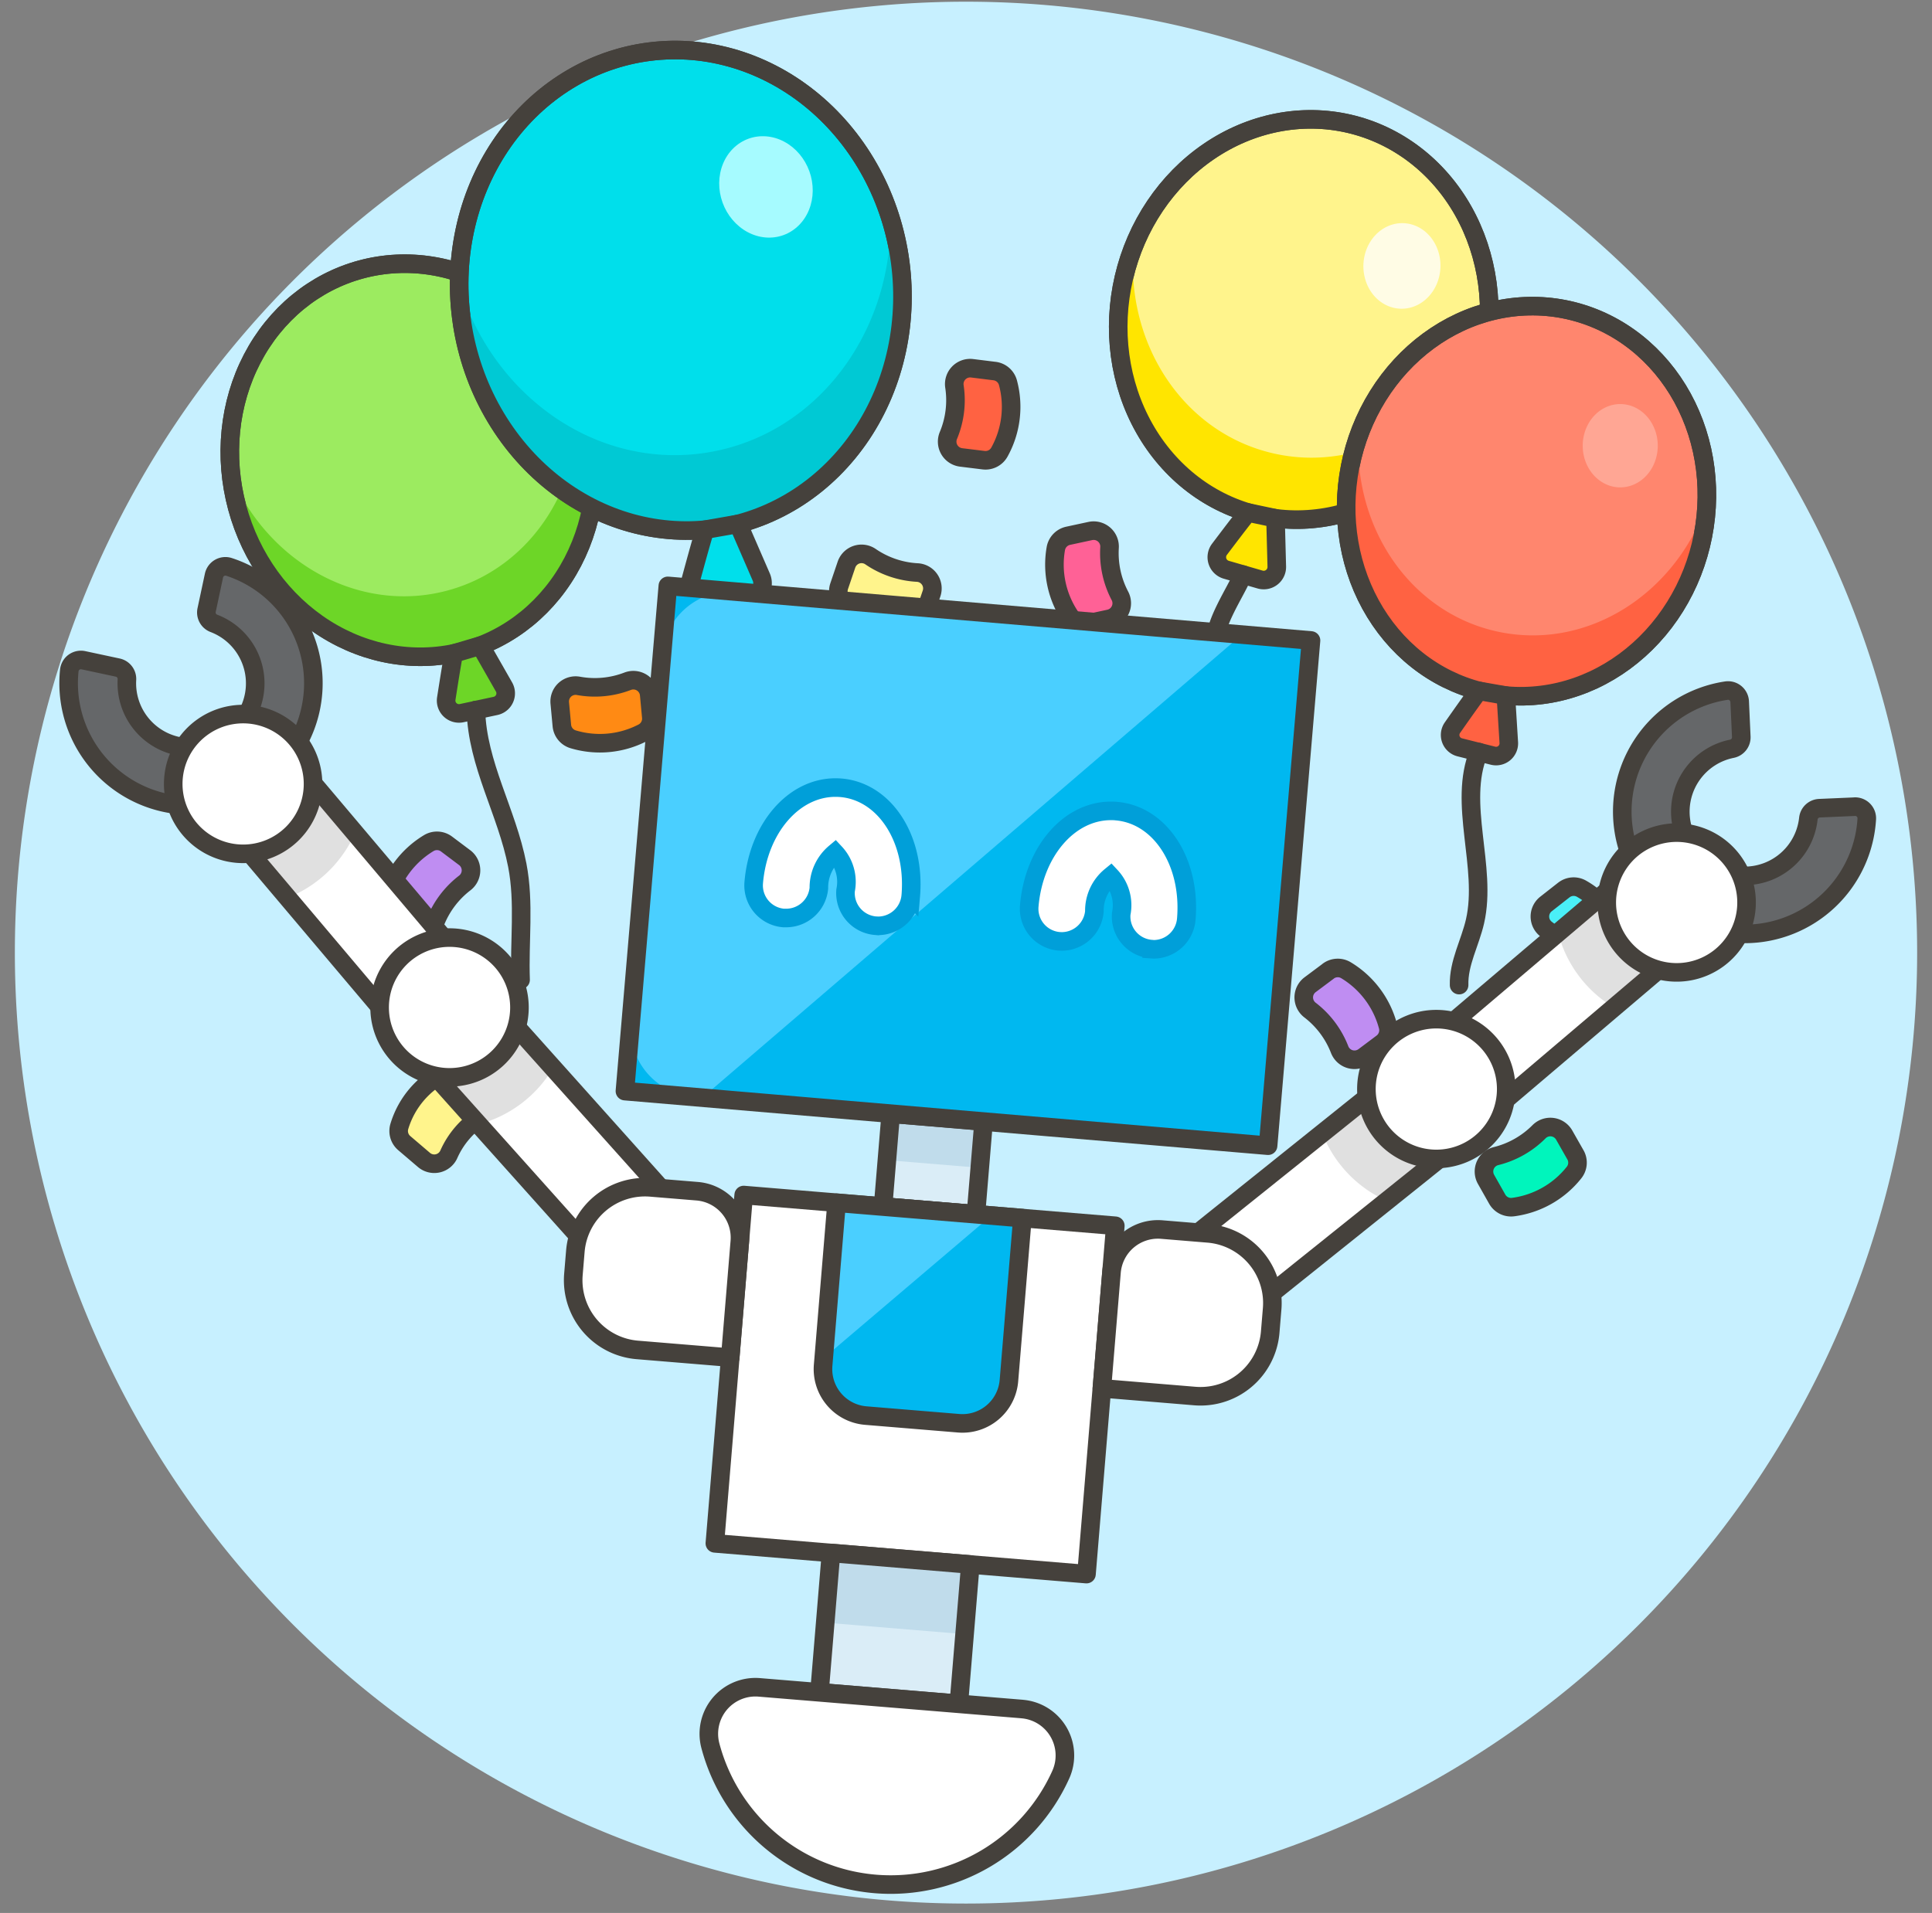 <svg width="104" height="103" fill="none" xmlns="http://www.w3.org/2000/svg">
  <rect width="100%" height="100%" fill="#808080" stroke="none"/>
  <path d="M.8 51.292a51.2 51.2 0 0014.996 36.204c9.602 9.602 22.625 14.997 36.204 14.997 13.579 0 26.602-5.395 36.204-14.997A51.201 51.201 0 00103.2 51.292a51.2 51.2 0 00-14.996-36.204A51.2 51.2 0 00.8 51.292z" fill="#C7F0FF"/>
  <path d="M12.768 27.323c.734 2.724 2.433 5.069 4.722 6.519 2.289 1.449 4.981 1.885 7.484 1.21 2.503-.675 4.611-2.404 5.862-4.807 1.25-2.403 1.54-5.284.806-8.008-.734-2.724-2.433-5.069-4.722-6.519-2.289-1.449-4.981-1.885-7.484-1.21-2.503.674-4.611 2.404-5.862 4.807-1.25 2.403-1.54 5.284-.806 8.008z" fill="#9CEB60" stroke="#45413C" stroke-linecap="round" stroke-linejoin="round"/>
  <path d="M12.443 25.62c2.028 4.727 6.939 7.445 11.651 6.174 4.712-1.27 7.595-6.088 6.972-11.194.232.53.423 1.077.574 1.635 1.529 5.673-1.456 11.411-6.669 12.815-5.212 1.404-10.675-2.056-12.205-7.728a11.517 11.517 0 01-.324-1.702z" fill="#6DD627"/>
  <path d="M12.768 27.323c.734 2.724 2.433 5.069 4.722 6.519 2.289 1.449 4.981 1.885 7.484 1.21 2.503-.675 4.611-2.404 5.862-4.807 1.25-2.403 1.54-5.284.806-8.008-.734-2.724-2.433-5.069-4.722-6.519-2.289-1.449-4.981-1.885-7.484-1.21-2.503.674-4.611 2.404-5.862 4.807-1.25 2.403-1.54 5.284-.806 8.008v0z" stroke="#45413C" stroke-linecap="round" stroke-linejoin="round"/>
  <path d="M24.438 35.181c-.033.007-.257 1.425-.415 2.434a.692.692 0 00.497.772.691.691 0 00.331.011l1.823-.389a.693.693 0 00.547-.71.692.692 0 00-.089-.309l-1.271-2.228-1.422.419z" fill="#6DD627" stroke="#45413C" stroke-linecap="round" stroke-linejoin="round"/>
  <path d="M25.618 38.23c.074 2.93 1.671 5.483 2.228 8.359.392 2.024.101 4.112.177 6.168M38.952 32.377c-.475 2.271-.615 3.245.583 5.233" stroke="#45413C" stroke-linecap="round" stroke-linejoin="round"/>
  <path d="M24.881 17.451c.26 1.682.822 3.3 1.654 4.763.832 1.462 1.917 2.74 3.194 3.76 1.277 1.02 2.72 1.763 4.247 2.186 1.527.423 3.109.517 4.654.278 1.545-.239 3.024-.807 4.352-1.672 1.328-.865 2.479-2.009 3.388-3.367.909-1.358 1.557-2.905 1.908-4.55.351-1.645.397-3.358.137-5.04-.26-1.682-.822-3.3-1.654-4.763-.832-1.462-1.917-2.74-3.194-3.76-1.277-1.02-2.72-1.763-4.247-2.186-1.527-.423-3.108-.517-4.654-.278-1.545.239-3.024.807-4.352 1.672-1.328.865-2.479 2.009-3.388 3.367-.908 1.358-1.557 2.905-1.907 4.55-.351 1.645-.397 3.358-.137 5.04z" fill="#00DFEB" stroke="#45413C" stroke-linecap="round" stroke-linejoin="round"/>
  <path d="M24.712 15.346c1.826 5.997 7.41 9.938 13.288 9.031 5.878-.907 10.008-6.359 9.938-12.624.21.673.369 1.36.476 2.056 1.095 7.073-3.285 13.622-9.784 14.628-6.498 1.007-12.655-3.912-13.747-10.989a14.222 14.222 0 01-.171-2.102z" fill="#00C9D4"/>
  <path d="M24.881 17.451c.26 1.682.822 3.3 1.654 4.763.832 1.462 1.917 2.74 3.194 3.76 1.277 1.02 2.72 1.763 4.247 2.186 1.527.423 3.109.517 4.654.278 1.545-.239 3.024-.807 4.352-1.672 1.328-.865 2.479-2.009 3.388-3.367.909-1.358 1.557-2.905 1.908-4.55.351-1.645.397-3.358.137-5.04-.26-1.682-.822-3.3-1.654-4.763-.832-1.462-1.917-2.74-3.194-3.76-1.277-1.02-2.72-1.763-4.247-2.186-1.527-.423-3.108-.517-4.654-.278-1.545.239-3.024.807-4.352 1.672-1.328.865-2.479 2.009-3.388 3.367-.908 1.358-1.557 2.905-1.907 4.55-.351 1.645-.397 3.358-.137 5.04v0z" stroke="#45413C" stroke-linecap="round" stroke-linejoin="round"/>
  <path d="M37.964 28.519c-.041 0-.504 1.691-.828 2.892a.842.842 0 00.899 1.058l2.259-.228a.843.843 0 00.639-.413.843.843 0 00.046-.759l-1.242-2.861-1.773.312z" fill="#00DFEB" stroke="#45413C" stroke-linecap="round" stroke-linejoin="round"/>
  <path d="M38.896 10.909c.249.688.734 1.26 1.348 1.588.614.328 1.307.387 1.927.163.62-.224 1.115-.713 1.377-1.358.262-.645.269-1.395.02-2.083-.249-.688-.734-1.26-1.348-1.588-.614-.328-1.307-.387-1.927-.163-.62.224-1.115.713-1.377 1.358-.262.645-.269 1.395-.02 2.083z" fill="#A6FBFF"/>
  <path d="M67.727 27.74c2.568.598 5.289.061 7.564-1.492 2.276-1.553 3.92-3.996 4.571-6.791.651-2.795.255-5.712-1.1-8.111-1.355-2.399-3.559-4.083-6.127-4.681-2.568-.598-5.289-.061-7.564 1.492-2.276 1.553-3.92 3.996-4.571 6.791-.651 2.795-.255 5.713 1.1 8.111 1.355 2.399 3.559 4.083 6.127 4.681z" fill="#FFF48C" stroke="#45413C" stroke-linecap="round" stroke-linejoin="round"/>
  <path d="M61.025 13.265c-.453 5.212 2.643 10.007 7.479 11.137 4.836 1.13 9.733-1.808 11.629-6.682a11.919 11.919 0 01-.272 1.742c-1.355 5.82-6.788 9.528-12.135 8.283-5.347-1.246-8.582-6.973-7.227-12.792a11.903 11.903 0 01.526-1.687z" fill="#FFE500"/>
  <path d="M67.727 27.74c2.568.598 5.289.061 7.564-1.492 2.276-1.553 3.92-3.996 4.571-6.791.651-2.795.255-5.712-1.1-8.111-1.355-2.399-3.559-4.083-6.127-4.681-2.568-.598-5.289-.061-7.564 1.492-2.276 1.553-3.92 3.996-4.571 6.791-.651 2.795-.255 5.713 1.1 8.111 1.355 2.399 3.559 4.083 6.127 4.681v0z" stroke="#45413C" stroke-linecap="round" stroke-linejoin="round"/>
  <path d="M67.185 27.596c-.033-.01-.916 1.152-1.542 1.982a.704.704 0 00-.105.646.703.703 0 00.472.453l1.821.527a.703.703 0 00.625-.119.702.702 0 00.274-.575l-.069-2.603-1.476-.312z" fill="#FFE500" stroke="#45413C" stroke-linecap="round" stroke-linejoin="round"/>
  <path d="M75.385 16.622a1.897 1.897 0 00.799-.147c.256-.107.49-.269.69-.476.2-.207.362-.456.476-.731a2.528 2.528 0 00.189-.876 2.528 2.528 0 00-.127-.887c-.094-.283-.238-.542-.423-.763-.185-.221-.407-.398-.655-.523a1.896 1.896 0 00-.787-.203 1.895 1.895 0 00-.799.147c-.256.107-.49.269-.69.475-.2.207-.362.456-.476.731a2.527 2.527 0 00-.189.876 2.53 2.53 0 00.127.887c.094.283.238.542.423.763.185.221.407.398.655.523a1.896 1.896 0 00.787.203z" fill="#FFFCE5"/>
  <path d="M66.908 30.937c-.415.977-1.542 2.594-1.478 3.653a10.354 10.354 0 00.404 1.916" stroke="#45413C" stroke-linecap="round" stroke-linejoin="round"/>
  <path d="M80.147 37.321c1.247.244 2.534.219 3.788-.074 1.254-.293 2.45-.85 3.52-1.637 1.07-.787 1.993-1.789 2.716-2.95.723-1.16 1.232-2.456 1.498-3.814.266-1.357.284-2.749.053-4.097-.231-1.347-.707-2.624-1.401-3.757-.694-1.133-1.591-2.099-2.641-2.845-1.05-.745-2.233-1.255-3.48-1.499-1.247-.244-2.534-.219-3.788.074-1.254.293-2.45.85-3.52 1.637-1.07.787-1.993 1.789-2.716 2.95-.723 1.16-1.232 2.456-1.498 3.814-.266 1.357-.284 2.749-.053 4.097.231 1.347.707 2.624 1.401 3.757.694 1.133 1.591 2.099 2.641 2.845 1.05.745 2.233 1.255 3.48 1.499z" fill="#FF866E" stroke="#45413C" stroke-linecap="round" stroke-linejoin="round"/>
  <path d="M73.132 23.468c-.263 5.086 2.913 9.645 7.657 10.575 4.745.93 9.407-2.092 11.088-6.901a11.485 11.485 0 01-.205 1.704c-1.123 5.708-6.281 9.504-11.526 8.476-5.245-1.028-8.588-6.491-7.469-12.2a11.395 11.395 0 01.454-1.655z" fill="#FF6242"/>
  <path d="M80.147 37.321c1.247.244 2.534.219 3.788-.074 1.254-.293 2.45-.85 3.52-1.637 1.07-.787 1.993-1.789 2.716-2.95.723-1.16 1.232-2.456 1.498-3.814.266-1.357.284-2.749.053-4.097-.231-1.347-.707-2.624-1.401-3.757-.694-1.133-1.591-2.099-2.641-2.845-1.05-.745-2.233-1.255-3.48-1.499-1.247-.244-2.534-.219-3.788.074-1.254.293-2.45.85-3.52 1.637-1.07.787-1.993 1.789-2.716 2.95-.723 1.16-1.232 2.456-1.498 3.814-.266 1.357-.284 2.749-.053 4.097.231 1.347.707 2.624 1.401 3.757.694 1.133 1.591 2.099 2.641 2.845 1.05.745 2.233 1.255 3.48 1.499v0z" stroke="#45413C" stroke-linecap="round" stroke-linejoin="round"/>
  <path d="M79.616 37.199c-.032-.008-.852 1.153-1.432 1.982a.686.686 0 00-.08.632.686.686 0 00.474.425l1.79.451a.686.686 0 00.604-.137.686.686 0 00.247-.568l-.158-2.532-1.445-.253z" fill="#FF6242" stroke="#45413C" stroke-linecap="round" stroke-linejoin="round"/>
  <path d="M85.198 23.999c0 .295.052.586.154.858.102.272.25.519.438.728.188.208.41.373.655.486.245.113.508.171.773.171.265 0 .528-.058.773-.171.245-.113.468-.278.655-.486.188-.208.336-.456.438-.728a2.459 2.459 0 00.154-.858c0-.294-.052-.586-.154-.858-.102-.272-.25-.519-.438-.728-.188-.208-.41-.373-.655-.486a1.846 1.846 0 00-.773-.171c-.265 0-.528.058-.773.171-.245.113-.468.278-.655.486-.188.208-.336.456-.438.728a2.46 2.46 0 00-.154.858z" fill="#FFA694"/>
  <path d="M79.603 40.493c-1.145 2.773.468 6.19-.202 9.114-.265 1.156-.892 2.249-.857 3.434" stroke="#45413C" stroke-linecap="round" stroke-linejoin="round"/>
  <path d="M84.807 62.18a.856.856 0 01-.086.966 5.016 5.016 0 01-3.256 1.845.856.856 0 01-.871-.428l-.6-1.062a.858.858 0 01.189-1.074.858.858 0 01.347-.179 4.934 4.934 0 002.32-1.315.858.858 0 01.721-.243.858.858 0 01.63.426l.605 1.064z" fill="#00F5BC" stroke="#45413C" stroke-linecap="round" stroke-linejoin="round"/>
  <path d="M53.535 19.978a.857.857 0 01.727.642 5.017 5.017 0 01-.458 3.712.856.856 0 01-.857.446l-1.21-.149a.857.857 0 01-.749-.793.858.858 0 01.063-.385 4.924 4.924 0 00.326-2.646.857.857 0 01.953-.976l1.205.15z" fill="#FF6242" stroke="#45413C" stroke-linecap="round" stroke-linejoin="round"/>
  <path d="M58.516 33.575a.857.857 0 01-.897-.367 5.022 5.022 0 01-.786-3.656.857.857 0 01.666-.704l1.193-.257a.858.858 0 01.737.187.857.857 0 01.298.7 4.941 4.941 0 00.56 2.607.857.857 0 01-.579 1.234l-1.192.257z" fill="#FF6196" stroke="#45413C" stroke-linecap="round" stroke-linejoin="round"/>
  <path d="M71.499 52.289a.857.857 0 01.968-.041 5.014 5.014 0 012.245 2.993.856.856 0 01-.31.917l-.976.732a.858.858 0 01-.749.138.857.857 0 01-.563-.513 4.929 4.929 0 00-1.6-2.133.857.857 0 01-.241-1.063.857.857 0 01.251-.299l.976-.729zM24.036 45.444a.857.857 0 00-.968-.041 5.021 5.021 0 00-2.245 2.993.857.857 0 00.31.917l.976.733a.857.857 0 001.09-.051.856.856 0 00.222-.322 4.939 4.939 0 011.6-2.133.856.856 0 00.333-.684.856.856 0 00-.342-.679l-.976-.733z" fill="#BF8DF2" stroke="#45413C" stroke-linecap="round" stroke-linejoin="round"/>
  <path d="M84.181 47.922a.856.856 0 01.966-.063 5.017 5.017 0 012.313 2.938.857.857 0 01-.29.924l-.958.755a.856.856 0 01-1.091-.026.857.857 0 01-.229-.317 4.93 4.93 0 00-1.65-2.095.858.858 0 01-.349-.676.857.857 0 01.327-.687l.96-.753z" fill="#4AEFF7" stroke="#45413C" stroke-linecap="round" stroke-linejoin="round"/>
  <path d="M35.06 38.614a.856.856 0 01-.471.847 5.016 5.016 0 01-3.724.349.857.857 0 01-.62-.745l-.113-1.214a.857.857 0 01.272-.71.858.858 0 01.73-.213 4.924 4.924 0 002.656-.249.857.857 0 011.157.721l.113 1.214z" fill="#FF8A14" stroke="#45413C" stroke-linecap="round" stroke-linejoin="round"/>
  <path d="M49.753 33.11a.857.857 0 01-.776.581 5.016 5.016 0 01-3.542-1.199.857.857 0 01-.262-.933l.392-1.155a.856.856 0 01.928-.574.856.856 0 01.365.14 4.925 4.925 0 002.525.857.856.856 0 01.762 1.131l-.392 1.152zM21.759 61.547a.857.857 0 01-.257-.915 4.75 4.75 0 012.451-2.878.857.857 0 01.942.111l1.064.906a.855.855 0 01.301.707.857.857 0 01-.387.664 4.645 4.645 0 00-1.714 2.012.856.856 0 01-.593.484.857.857 0 01-.743-.183l-1.065-.909z" fill="#FFF48C" stroke="#45413C" stroke-linecap="round" stroke-linejoin="round"/>
  <path d="M43.06 100.198l.31-3.75 7.502.621-.31 3.751-7.502-.621z" fill="#C0DCEB"/>
  <path d="M47.535 64.965l.414-5 5.0.414-.414 5-5-.414z" fill="#DAEDF7"/>
  <path d="M47.742 62.464l.207-2.5 5.0.414-.207 2.5-5-.414z" fill="#C0DCEB"/>
  <path d="M47.535 64.965l.414-5 5.0.414-.414 5-5-.414z" stroke="#45413C" stroke-linecap="round" stroke-linejoin="round"/>
  <path d="M38.481 83.099l1.552-18.755 20.005 1.655-1.552 18.755-20.005-1.655z" fill="#fff" stroke="#45413C" stroke-linecap="round" stroke-linejoin="round"/>
  <path d="M44.112 91.117l.621-7.502 7.502.621-.621 7.502-7.502-.621z" fill="#DAEDF7"/>
  <path d="M44.422 87.367l.31-3.75 7.502.621-.31 3.75-7.502-.621z" fill="#C0DCEB"/>
  <path d="M44.112 91.117l.621-7.502 7.502.621-.621 7.502-7.502-.621z" stroke="#45413C" stroke-linecap="round" stroke-linejoin="round"/>
  <path d="M54.311 74.338a2.509 2.509 0 01-2.707 2.294l-5.001-.413a2.51 2.51 0 01-2.294-2.706l.725-8.753 10.002.828-.725 8.75z" fill="#00B8F0"/>
  <path d="M53.367 65.448l-9.024 7.671.691-8.361 8.333.69z" fill="#4ACFFF"/>
  <path d="M54.311 74.338a2.509 2.509 0 01-2.707 2.294l-5.001-.413a2.51 2.51 0 01-2.294-2.706l.725-8.753 10.002.828-.725 8.75z" stroke="#45413C" stroke-linecap="round" stroke-linejoin="round"/>
  <path d="M55.021 92.02a2.508 2.508 0 011.955 1.226 2.508 2.508 0 01.127 2.304 10.041 10.041 0 01-9.983 5.887 10.039 10.039 0 01-5.623-2.312 10.04 10.04 0 01-3.258-5.133 2.51 2.51 0 01-.022-1.187 2.509 2.509 0 012.655-1.952l14.15 1.166z" fill="#fff" stroke="#45413C" stroke-linecap="round" stroke-linejoin="round"/>
  <path d="M22.358 56.739l3.739-3.346 12.55 14.022-3.739 3.346-12.55-14.022z" fill="#fff"/>
  <path d="M26.099 53.393l-3.74 3.351 3.401 3.793a6.628 6.628 0 004.014-3.04l-3.675-4.104z" fill="#E0E0E0"/>
  <path d="M22.358 56.739l3.739-3.346 12.55 14.022-3.739 3.346-12.55-14.022z" stroke="#45413C" stroke-linecap="round" stroke-linejoin="round"/>
  <path d="M39.309 73.097l-5.001-.413a3.765 3.765 0 01-3.441-4.061l.104-1.249a3.762 3.762 0 011.318-2.562 3.762 3.762 0 012.743-.879l2.501.206a2.509 2.509 0 012.292 2.707l-.517 6.252z" fill="#fff" stroke="#45413C" stroke-linecap="round" stroke-linejoin="round"/>
  <path d="M12.61 44.936l3.833-3.238 8.934 10.576-3.833 3.238-8.934-10.576z" fill="#fff"/>
  <path d="M16.444 41.697l-3.84 3.238 2.876 3.405a6.626 6.626 0 003.628-3.483l-2.664-3.16z" fill="#E0E0E0"/>
  <path d="M12.61 44.936l3.833-3.238 8.934 10.576-3.833 3.238-8.934-10.576z" stroke="#45413C" stroke-linecap="round" stroke-linejoin="round"/>
  <path d="M4.486 35.548a.629.629 0 00-.674.3.629.629 0 00-.081.248 6.587 6.587 0 108.595-5.573.629.629 0 00-.507.054.629.629 0 00-.3.412l-.396 1.855a.626.626 0 00.384.717 3.457 3.457 0 012.212 2.864 3.455 3.455 0 01-1.556 3.267 3.456 3.456 0 01-5.33-3.1.627.627 0 00-.497-.648l-1.85-.396z" fill="#656769"/>
  <path d="M4.486 35.548a.629.629 0 00-.674.3.629.629 0 00-.081.248 6.587 6.587 0 108.595-5.573.629.629 0 00-.507.054.629.629 0 00-.3.412l-.396 1.855a.626.626 0 00.384.717 3.457 3.457 0 012.212 2.864 3.455 3.455 0 01-1.556 3.267 3.456 3.456 0 01-5.33-3.1.627.627 0 00-.497-.648l-1.85-.396z" stroke="#45413C" stroke-linecap="round" stroke-linejoin="round"/>
  <path d="M9.325 42.21a3.763 3.763 0 001.102 2.661 3.762 3.762 0 002.661 1.102 3.764 3.764 0 002.661-1.102 3.763 3.763 0 10-6.424-2.661zM20.435 54.245a3.763 3.763 0 107.527 0 3.763 3.763 0 00-7.527 0z" fill="#fff" stroke="#45413C" stroke-linecap="round" stroke-linejoin="round"/>
  <path d="M60.899 69.256l14.684-11.769 3.138 3.915-14.684 11.769-3.138-3.915z" fill="#fff"/>
  <path d="M75.582 57.488l-4.403 3.529a6.624 6.624 0 003.477 3.644l4.064-3.258-3.137-3.916z" fill="#E0E0E0"/>
  <path d="M60.899 69.256l14.684-11.769 3.138 3.915-14.684 11.769-3.138-3.915z" stroke="#45413C" stroke-linecap="round" stroke-linejoin="round"/>
  <path d="M59.314 74.752l5.001.415a3.763 3.763 0 003.658-2.033c.226-.44.363-.92.403-1.413l.104-1.251a3.763 3.763 0 00-3.441-4.061l-2.5-.206a2.509 2.509 0 00-1.829.586 2.506 2.506 0 00-.878 1.708l-.517 6.255z" fill="#fff" stroke="#45413C" stroke-linecap="round" stroke-linejoin="round"/>
  <path d="M76.478 56.501l10.551-8.963 3.249 3.824-10.551 8.963-3.249-3.824z" fill="#fff"/>
  <path d="M87.028 47.536l-3.156 2.68a6.62 6.62 0 003.005 4.032l3.395-2.888-3.244-3.825z" fill="#E0E0E0"/>
  <path d="M76.478 56.501l10.551-8.963 3.249 3.824-10.551 8.963-3.249-3.824z" stroke="#45413C" stroke-linecap="round" stroke-linejoin="round"/>
  <path d="M99.835 43.432a.629.629 0 01.475.187.63.63 0 01.179.478 6.592 6.592 0 01-1.227 3.446 6.587 6.587 0 01-11.7-2.103 6.587 6.587 0 015.365-8.254.629.629 0 01.261.016.63.63 0 01.394.324.629.629 0 01.066.253l.086 1.896a.628.628 0 01-.503.64 3.456 3.456 0 00-1.653 5.941 3.456 3.456 0 003.554.681 3.457 3.457 0 002.213-2.863.626.626 0 01.595-.558l1.896-.082z" fill="#656769"/>
  <path d="M99.835 43.432a.629.629 0 01.475.187.63.63 0 01.179.478 6.592 6.592 0 01-1.227 3.446 6.587 6.587 0 01-11.7-2.103 6.587 6.587 0 015.365-8.254.629.629 0 01.261.016.63.63 0 01.394.324.629.629 0 01.066.253l.086 1.896a.628.628 0 01-.503.64 3.456 3.456 0 00-1.653 5.941 3.456 3.456 0 003.554.681 3.457 3.457 0 002.213-2.863.626.626 0 01.595-.558l1.896-.082z" stroke="#45413C" stroke-linecap="round" stroke-linejoin="round"/>
  <path d="M86.492 48.594a3.763 3.763 0 107.24-1.44 3.764 3.764 0 00-2.037-2.037 3.762 3.762 0 00-2.88 0 3.763 3.763 0 00-2.323 3.477zM73.554 58.638a3.762 3.762 0 001.102 2.661 3.763 3.763 0 004.101.816 3.763 3.763 0 002.037-2.037 3.762 3.762 0 000-2.88 3.764 3.764 0 00-4.917-2.037 3.763 3.763 0 00-2.037 2.037 3.762 3.762 0 00-.286 1.44z" fill="#fff" stroke="#45413C" stroke-linecap="round" stroke-linejoin="round"/>
  <path d="M33.64 58.748l2.31-27.203 34.622 2.94-2.31 27.203-34.622-2.939z" fill="#00B8F0"/>
  <path d="M37.807 59.102l-.457-.04a3.725 3.725 0 01-2.533-1.308 3.724 3.724 0 01-.865-2.716l1.681-19.784a3.723 3.723 0 014.024-3.395l27.204 2.304-29.053 24.938z" fill="#4ACFFF"/>
  <path d="M33.64 58.748l2.31-27.203 34.622 2.94-2.31 27.203-34.622-2.939z" stroke="#45413C" stroke-linecap="round" stroke-linejoin="round"/>
  <path d="M47.123 49.843a1.762 1.762 0 01-1.605-1.903 2.287 2.287 0 00-.568-2.02 2.443 2.443 0 00-.87 1.898 1.769 1.769 0 01-1.754 1.61h-.148a1.761 1.761 0 01-1.605-1.903c.247-2.917 2.139-5.12 4.398-5.12.097 0 .195.004.292.011 2.371.201 4.023 2.758 3.763 5.823a1.77 1.77 0 01-1.751 1.611l-.151-.008zM61.96 51.102a1.761 1.761 0 01-1.604-1.903 2.287 2.287 0 00-.568-2.02 2.403 2.403 0 00-.877 1.898 1.77 1.77 0 01-1.752 1.612l-.15-.006a1.759 1.759 0 01-1.604-1.903c.247-2.917 2.136-5.12 4.396-5.12.097 0 .196 0 .294.013 2.371.202 4.023 2.76 3.763 5.823a1.77 1.77 0 01-1.747 1.618l-.151-.01z" fill="#fff" stroke="#009FD9"/>
</svg>
